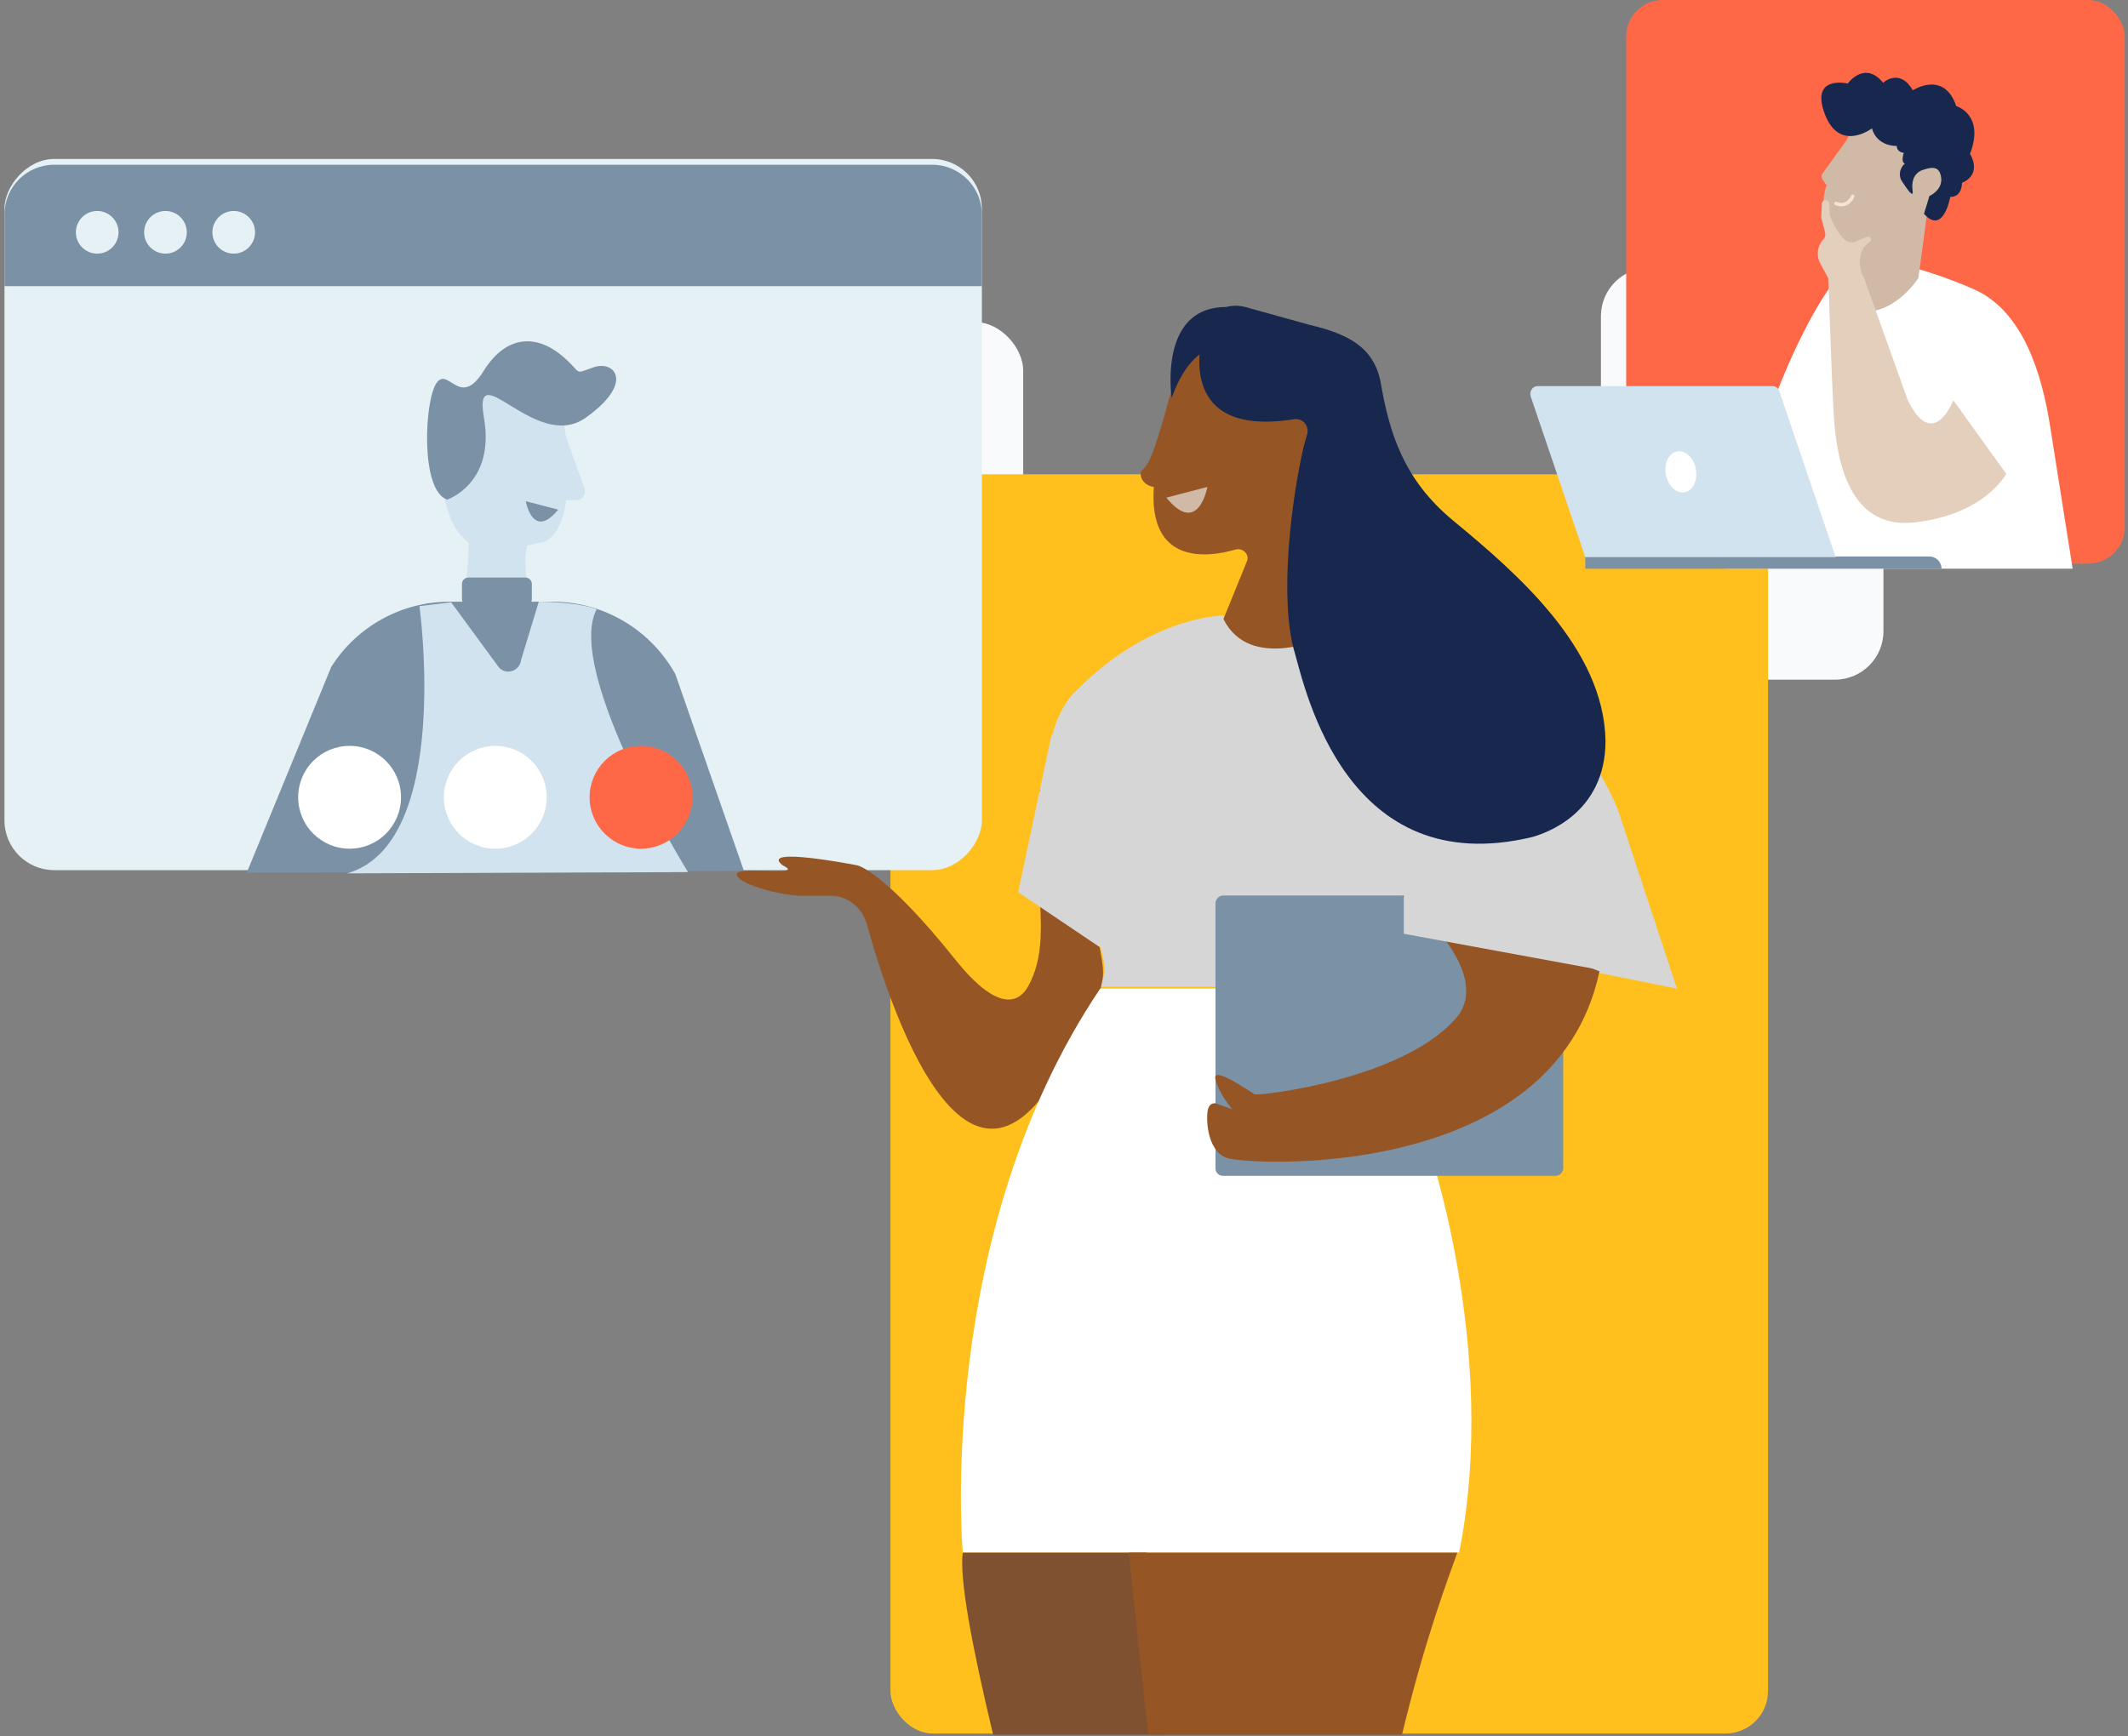 <svg width="348" height="284" viewBox="0 0 348 284" fill="none" xmlns="http://www.w3.org/2000/svg">
<rect x="0" y="0" width="348" height="284" fill="#808080" stroke="none"/>
<rect x="261.804" y="43.797" width="46.202" height="67.377" rx="7.922" fill="#F8FAFC"/>
<rect x="125.938" y="52.678" width="41.389" height="48.127" rx="7.922" fill="#F8FAFC"/>
<rect x="145.619" y="77.58" width="143.512" height="205.982" rx="6.948" fill="#FFC01E"/>
<rect width="159.843" height="116.335" rx="8.14" transform="matrix(-1 0 0 1 160.571 26)" fill="#E6F1F5"/>
<path d="M160.571 35.085C160.571 30.59 156.927 26.945 152.432 26.945H8.868C4.373 26.945 0.729 30.59 0.729 35.085V46.807H160.571V35.085Z" fill="#7B91A5"/>
<circle r="3.488" transform="matrix(-1 0 0 1 38.221 38)" fill="#E6F1F5"/>
<circle r="3.488" transform="matrix(-1 0 0 1 27.059 38)" fill="#E6F1F5"/>
<circle r="3.488" transform="matrix(-1 0 0 1 15.896 38)" fill="#E6F1F5"/>
<path d="M87.487 100.359L75.602 100.359C75.602 100.359 76.768 91.795 76.641 88.626C76.514 85.457 88.14 84.738 86.449 88.626C84.758 92.514 87.487 100.359 87.487 100.359Z" fill="#D1E3EE"/>
<path d="M72.102 71.946C72.102 71.946 70.342 90.291 81.317 90.291L88.96 88.637C95.494 85.733 91.864 66.856 91.864 66.856C91.612 63.333 92.349 62.618 89.5 62.411C84.976 62.1 79.642 62.307 75.118 65.313C73.107 66.66 71.934 69.251 72.102 71.946Z" fill="#D1E3EE"/>
<path d="M91.277 83.365L85.977 81.982C85.977 81.982 87.129 88.435 91.277 83.365Z" fill="#7B91A5"/>
<path d="M95.577 79.906L91.525 68.561V81.802H94.241C95.222 81.802 95.907 80.83 95.577 79.906Z" fill="#D1E3EE"/>
<path d="M73.129 81.725C73.129 81.725 81.007 79.113 79.143 68.352C77.28 57.59 87.614 74.098 95.746 68.352C103.878 62.605 100.49 58.844 97.017 60.098C93.544 61.352 95.407 61.038 91.68 58.008C87.953 54.978 82.955 54.456 79.058 60.725C75.162 66.993 73.298 59.784 71.35 62.71C69.402 65.635 68.724 80.262 73.129 81.725Z" fill="#7B91A5"/>
<path d="M40.35 142.759L54.159 109.117C58.313 102.471 65.685 98.422 73.472 98.422H90.397C98.704 98.422 106.388 102.991 110.437 110.259L121.651 142.447L40.35 142.759Z" fill="#7B91A5"/>
<path d="M68.593 99.149C68.593 99.149 73.992 137.982 56.756 142.862L112.514 142.655C112.514 142.655 92.267 109.947 97.562 99.668C97.562 99.668 95.278 98.526 88.114 98.422L85.206 107.975C84.999 109.844 82.61 110.57 81.468 109.013L73.784 98.526L68.593 99.149Z" fill="#D1E3EE"/>
<path d="M85.932 99.043H76.587C75.964 99.043 75.549 98.524 75.549 98.005V95.513C75.549 94.89 76.068 94.475 76.587 94.475H85.932C86.555 94.475 86.971 94.994 86.971 95.513V98.005C86.971 98.628 86.555 99.043 85.932 99.043Z" fill="#7B91A5"/>
<circle cx="57.171" cy="130.416" r="8.41" fill="white"/>
<circle cx="81" cy="130.416" r="8.41" fill="white"/>
<circle cx="104.829" cy="130.416" r="8.41" fill="#FF6847"/>
<rect x="265.938" width="81.536" height="92.198" rx="5.974" fill="#FF6847"/>
<path d="M338.947 93.026L335.267 69.734C333.906 61.098 330.843 50.909 322.845 47.336C318.336 45.315 313.677 43.996 313.677 43.996C313.677 43.996 312.486 48.633 306.721 50.144C301.042 51.633 301.042 44.677 301.042 44.677C301.042 44.677 301.021 44.698 300.978 44.762C296.809 49.59 292.619 58.78 290.364 64.757C284.217 81.093 282.047 93.026 282.047 93.026L338.947 93.026Z" fill="white"/>
<path d="M298.681 30.296L298.042 29.339C297.851 29.041 297.851 28.658 298.064 28.36L301.999 22.915L303.807 18.916L316.038 24.447L314.528 27.765C315.123 27.276 315.868 27.105 316.485 27.382C317.463 27.829 317.825 29.211 317.25 30.488C316.889 31.317 316.208 31.891 315.527 32.062L313.719 45.484C313.719 45.484 309.486 52.163 303.403 50.801C301.871 50.461 300.659 49.249 300.425 47.696C300.297 46.845 300.361 45.76 300.829 44.378L303.956 43.059L304.02 40.889L302.701 39.953C298.936 38.252 297.234 33.891 298.787 30.105L298.681 30.296Z" fill="#D0B9A7"/>
<path d="M312.783 31.255C313.017 32.935 310.847 29.34 310.847 29.34C310.273 27.703 311.507 26.767 311.507 26.767C310.805 26.533 311.336 25.001 311.336 25.001C311.336 25.001 310.188 24.937 310.188 23.874C310.188 23.874 306.997 24.044 306.125 21.002C306.125 21.002 300.807 25.044 298.404 18.62C296 12.196 302.169 13.664 302.169 13.664C302.169 13.664 304.913 9.814 307.954 13.536C307.954 13.536 310.635 11.026 312.804 14.77C312.804 14.77 317.888 11.43 319.909 17.344C319.909 17.344 324.631 18.726 322.164 25.171C322.164 25.171 324.291 28.426 320.845 29.915C320.845 29.915 320.93 32.233 318.93 32.212C318.93 32.212 317.845 38.53 314.634 34.977L315.527 32.063C315.527 32.063 317.76 31.085 317.441 29C317.186 27.256 316.08 27.235 314.548 27.767C314.527 27.788 312.336 28.192 312.783 31.255Z" fill="#17274E"/>
<path d="M299 45.568L304.892 45.568L304.807 45.419C304.212 44.334 303.978 43.079 304.233 41.866C304.403 41.016 304.828 40.143 305.743 39.633C305.977 39.505 306.062 39.208 305.934 38.952C305.807 38.718 305.53 38.633 305.296 38.739L303.552 39.484C302.85 39.782 302.042 39.612 301.51 39.059C300.659 38.144 299.979 37.08 299.511 35.91L299.234 35.23L299.128 33.124C299 32.826 298.681 32.656 298.362 32.762C298.043 32.869 297.851 33.209 297.937 33.528L297.83 35.57L298.468 38.038C298.575 38.442 298.468 38.867 298.17 39.186C297.192 40.228 296.979 41.781 297.66 43.058L298.958 45.461L299 45.568Z" fill="#E4CFBD"/>
<path d="M319.441 65.48C319.441 65.48 316.186 73.989 311.996 65.48L304.806 45.4L298.999 45.422C298.999 45.422 299.531 62.12 299.871 67.693C300.211 73.223 301.509 86.815 313.123 85.454C324.737 84.114 328.077 77.499 328.077 77.499L319.441 65.48Z" fill="#E4CFBD"/>
<path d="M300.255 33.286C302.197 34.063 302.974 32.121 302.974 32.121" stroke="#F7E2D2" stroke-width="0.583" stroke-linecap="round"/>
<path d="M259.245 93.029L317.507 93.029C317.507 91.923 316.614 91.029 315.507 91.029L259.245 91.029L259.245 93.029Z" fill="#7B91A5"/>
<path d="M300.191 91.134L290.981 63.992C290.811 63.502 290.385 63.162 289.896 63.162L251.417 63.162C250.608 63.162 250.055 64.055 250.332 64.885L259.244 91.134L300.191 91.134Z" fill="#D1E3EE"/>
<path d="M275.513 80.525C276.864 80.27 277.676 78.566 277.327 76.719C276.978 74.872 275.6 73.581 274.249 73.837C272.899 74.092 272.087 75.796 272.436 77.643C272.785 79.49 274.163 80.78 275.513 80.525Z" fill="white"/>
<path d="M179.929 161.702C180.513 159.366 181.097 159.074 179.929 154.695C177.593 145.06 176.814 130.372 171.851 121.904C172.143 118.401 174.248 114.46 176 113C187.971 100.737 200.075 100.68 200.075 100.68C200.075 100.68 202.411 107.979 218.761 102.724L224.893 103.307C237.74 104.767 256.426 112.651 264.601 132.505L274.236 161.702L236.28 154.111V147.687L211.17 148.563C208.25 148.563 205.623 150.899 205.623 154.111V161.41H179.929V161.702Z" fill="#D6D6D6"/>
<path d="M128 141.555C123.912 138.343 140.221 141.555 140.221 141.555C140.221 141.555 144.6 142.431 156.279 157.029C163.286 165.789 166.79 164.037 168.25 161.117C172.338 153.526 168.542 143.891 170.002 130.46C170.002 130.168 170.002 129.584 170.002 129C172.338 136.883 178.469 147.033 179.929 155.5C180.805 159.88 180.221 160.241 179.929 161.993C179.929 161.993 179.053 163.453 178.177 164.621C160.367 210.169 145.768 165.789 141.68 150.898C140.805 148.27 138.469 146.518 135.841 146.518C134.089 146.518 132.337 146.518 130.585 146.518C126.498 146.226 120.5 144.46 120.5 143C120.5 141.54 132 143.5 128 141.555Z" fill="#955524"/>
<path d="M233.067 185.939C233.067 185.939 245.33 220.392 238.615 253.969H157.446C157.446 253.969 152.775 201.997 179.928 161.705H205.914H224.6L233.067 185.939Z" fill="white"/>
<path d="M162.411 283.752C158.907 269.153 156.863 258.058 157.447 253.971H187.521C187.521 253.971 188.689 265.942 190.44 283.752H162.411Z" fill="#805130"/>
<path d="M187.812 283.752C185.768 265.942 184.6 253.971 184.6 253.971H238.323C236.863 258.058 233.068 267.985 229.272 283.752H187.812Z" fill="#955524"/>
<path d="M172 120L166.499 145.938L179.93 154.989C179.93 154.697 179.007 126.131 172 120Z" fill="#D6D6D6"/>
<path d="M186.937 76.735C188.397 75.567 189.564 70.604 190.44 67.976C190.732 66.808 191.024 65.64 191.316 64.764C194.236 55.421 199.783 51.918 212.046 53.961L219.054 54.837V65.932L216.718 104.181C216.718 104.181 204.455 110.02 200.075 101.261L203.871 91.918C204.455 90.75 203.287 89.582 202.119 89.874C197.156 91.334 187.813 92.21 188.688 79.655C186.645 79.363 186.061 77.319 186.937 76.735Z" fill="#955524"/>
<path d="M214.09 53.119C220.221 54.579 224.601 56.623 225.769 62.462C227.229 70.929 229.565 78.521 237.74 85.236C247.959 93.703 262.266 105.966 262.558 121.149C262.558 133.12 252.631 136.331 250.587 136.915C220.221 144.215 213.506 112.974 211.754 106.842C209.127 98.083 211.17 81.732 213.214 72.973L213.798 70.929C214.09 69.469 212.922 68.302 211.462 68.594C192.776 71.513 196.28 56.623 196.572 55.163C196.572 55.163 196.572 55.163 196.572 54.871C196.864 51.659 200.075 49.323 203.579 50.199L214.09 53.119Z" fill="#17274E"/>
<path d="M197.447 57.209C197.447 57.209 193.943 58.377 191.607 65.092C191.607 65.092 188.979 47.866 203.286 50.493L197.447 57.209Z" fill="#17274E"/>
<path d="M190.732 81.402L197.447 79.65C197.447 79.65 195.987 87.826 190.732 81.402Z" fill="#D0B9A7"/>
<rect width="56.865" height="45.849" rx="1.212" transform="matrix(-1 0 0 1 255.637 146.488)" fill="#7B91A5"/>
<path d="M229.269 146.488C229.269 146.488 244.006 158.025 238.572 165.989C230.236 176.56 205.797 179.312 205.185 179.006C204.574 178.7 198.156 174.114 198.767 176.56C199.378 179.006 201.518 181.452 201.518 181.452L198.767 180.48C198.767 180.48 197.866 180.285 197.544 181.452C197.223 182.619 197.239 188.179 200.601 189.402C203.963 190.625 254.243 193.48 261.571 158.878L229.269 146.488Z" fill="#955524"/>
<path d="M229.571 152.741L263.517 158.994L261.73 143.808L229.571 139.342V152.741Z" fill="#D6D6D6"/>
</svg>
